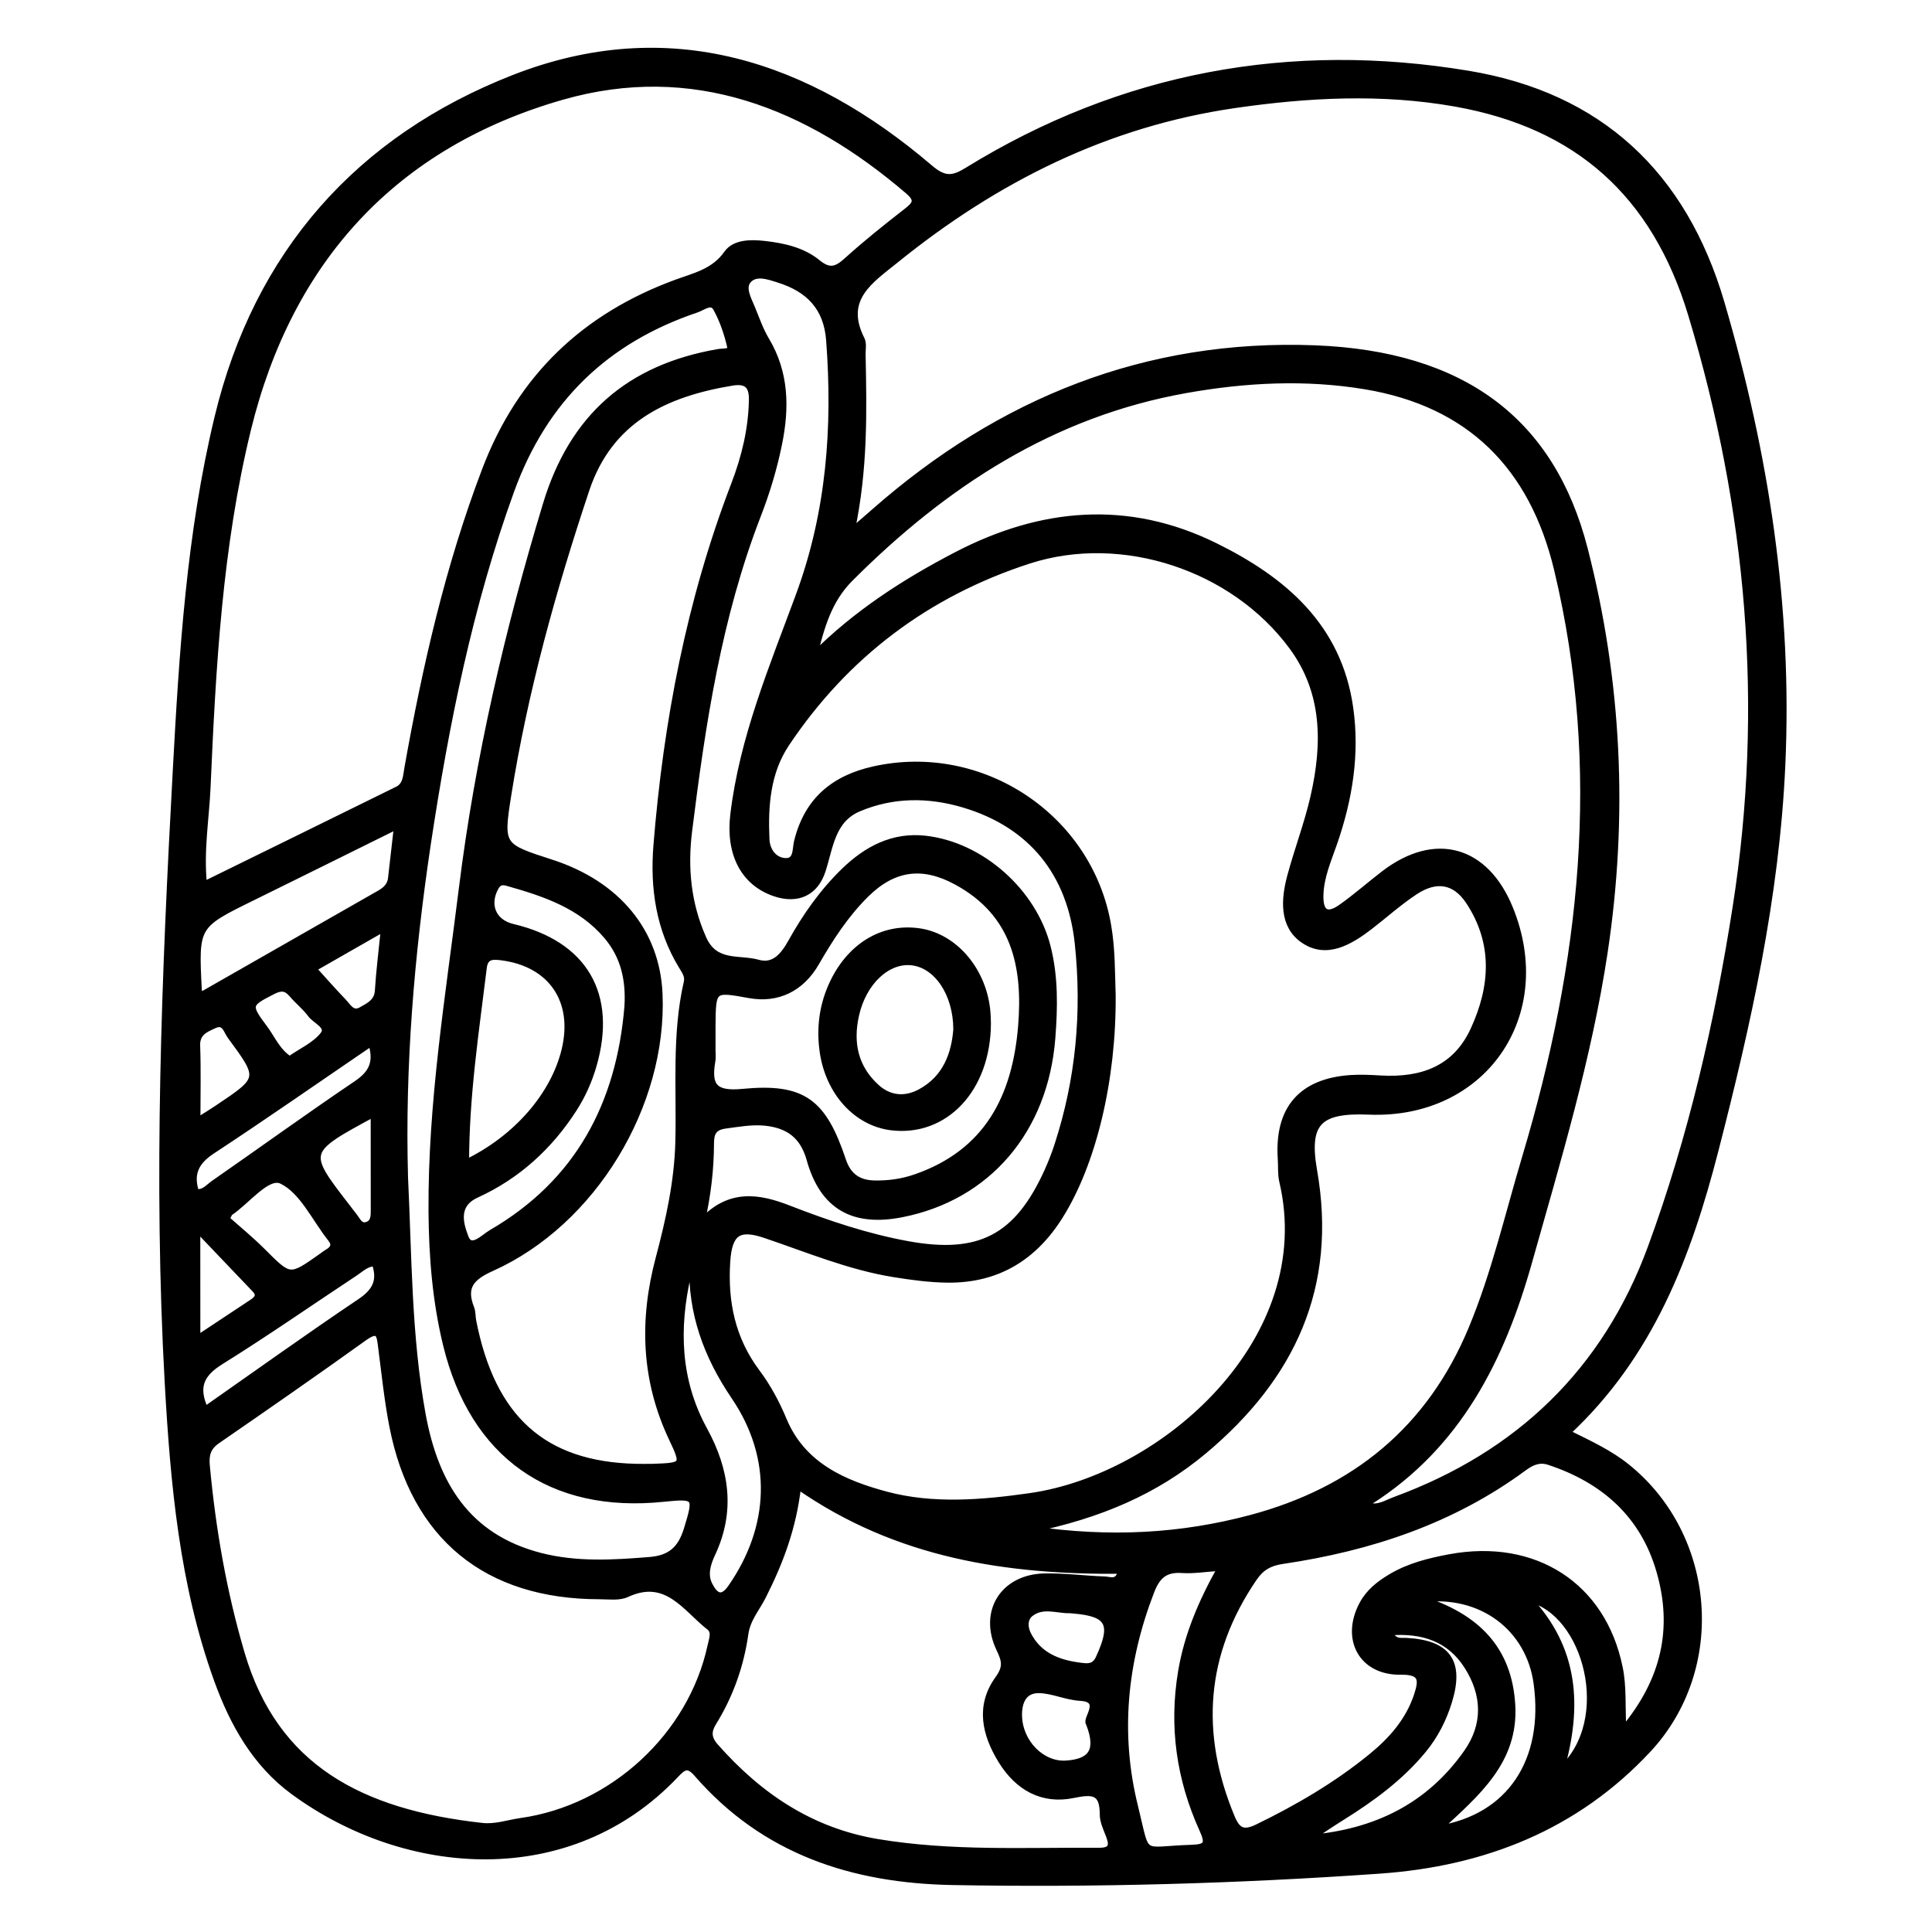<?xml version="1.0" encoding="utf-8"?>
<!-- Generator: Adobe Illustrator 23.0.0, SVG Export Plug-In . SVG Version: 6.00 Build 0)  -->
<svg version="1.0" xmlns="http://www.w3.org/2000/svg" xmlns:xlink="http://www.w3.org/1999/xlink" x="0px" y="0px"
	 viewBox="0 0 3000 3000" style="enable-background:new 0 0 3000 3000;" xml:space="preserve">
<style type="text/css">
	.st0{stroke:#000000;stroke-width:10;stroke-miterlimit:10;}
</style>
<g id="Layer_1">
</g>
<g id="Layer_2">
	<g>
		<path class="st0" d="M2433.3,2224.7c34.7,17.2,66.1,31.6,93.1,53.4c133.6,107.8,150,312.8,32.5,438.7
			c-112.2,120.2-255,176.3-416.8,187.6c-220.6,15.5-441.4,21.7-662.6,17.7c-155.7-2.8-292.6-47.4-397.4-168.1
			c-14.2-16.3-21.4-10.3-33,1.9c-164,173.3-417.5,154.7-593.1,26.2c-59.1-43.3-94.1-105.5-118.7-173.6
			c-53.8-148.9-67.7-304.8-76.5-460.9c-17.7-316.7-4.8-633.1,12.4-949.4c10-184.7,21.4-369.1,64.8-549.6
			c61.3-255.3,219.5-433.2,459.6-527.3C1038.1,27,1254,98.7,1444,260.9c22.8,19.5,36,17.6,58.5,3.7
			c240.2-148,501.9-195.6,777.7-149.7c202.6,33.7,333.7,154.8,392.6,355.5c68.9,235,105.6,472.9,94.4,718.5
			c-9.3,204-53.3,401.2-103.9,597.7C2621.3,1950.1,2562.7,2104.4,2433.3,2224.7z M1322.1,825.5c16.7-14.4,26.4-22.7,35.9-31.1
			c195.6-171.9,422-263.3,683.9-253.2c229.5,8.9,367.3,112.2,418.5,311.2c53,206.3,62.8,415.4,30.9,626.6
			c-24.8,163.9-72.6,322-117.4,480.9c-42.3,150.2-109.6,284.6-247.3,371.9c-1.2,0.8-0.7,4.2-1.1,6.7c15.3,4.1,27.9-4.6,40.7-9.3
			c191.8-70.4,326.9-199.9,397.5-392.1c62.9-171.3,103.7-349,131.8-528.9c48.6-311.2,22.1-616.8-69-919.2
			c-56.7-188.2-177.2-294.8-366.2-328.4c-114.2-20.3-229.3-14.3-343.5,2.3c-198.3,28.8-370.7,115.2-525.3,240.2
			c-39.8,32.2-85.9,60.6-53.8,124c3.2,6.3,1.3,15.3,1.4,23.1C1340.9,639.1,1342.8,728.2,1322.1,825.5z M1727.4,1545.5
			c1,132.1-30.4,261-81.6,342.6c-40.3,64.4-97.2,99.1-173.4,98.6c-28.3-0.2-56.7-4.1-84.7-8.6c-69.2-11.2-133.6-38.4-199.5-60.6
			c-42.2-14.3-56.4-2.7-59.3,41.8c-4,62.7,7.8,120.2,46.5,171.8c16.9,22.5,30.6,48.2,41.4,74.2c29.8,71.4,95.1,98.6,159.3,115.8
			c72,19.3,148.4,13.1,223.3,2.4c208.7-29.7,449.8-243.6,392-489.3c-2.6-11.2-1.5-23.2-2.3-34.8c-5.1-77.2,31.6-119.9,108.4-125.1
			c15.4-1,31-0.2,46.5,0.7c63.3,3.6,116-14.5,144.2-75.6c31-67.1,35.3-135.1-7.1-199.5c-21.4-32.5-50.6-37.4-83.8-15.6
			c-24.7,16.2-46.9,36.3-70.4,54.4c-31,23.8-67.1,45.3-102.7,21c-33-22.6-30.1-63.2-20.3-99.5c11.1-41.1,26.4-81.1,35.9-122.6
			c18.7-81.8,19.1-162.7-33.6-233.9c-90.8-123-263.7-180.4-408.9-133.3c-157.5,51.1-283.9,146.1-376.3,284.1
			c-29.9,44.7-33.5,96.7-31.2,148.8c0.7,16.4,10.3,31.6,27.1,33.9c21.1,2.8,18.1-18.1,21-30.1c15.6-63.7,56.6-98.3,119.4-112.2
			c167.5-37.1,334.4,74.2,363.1,242.2C1726.7,1473.3,1726.2,1509.4,1727.4,1545.5z M1264.1,1017.9c65.1-65.2,140.7-114.1,221.3-156
			c131.7-68.5,266.3-80.6,401.6-13.8c105.7,52.2,191.2,124.5,209.2,250.7c10.3,71.8-1,141.5-24.6,209.8c-9.2,26.7-21,52.8-21.6,82
			c-0.6,27.1,10.7,33.8,32.3,18.7c23.2-16.3,44.5-35.3,67-52.5c79.1-60.5,157.4-38.8,195.2,54.1c67.3,165.4-41.5,322.1-218.8,314.9
			c-77.9-3.2-98.6,17-85.5,92c31.6,180.2-34.2,320.5-170.4,434.8c-75.6,63.4-163,100.3-268.8,122.1
			c122.7,17.9,233.1,11.6,341.7-17.4c160.7-43,277.6-137.8,342.5-293.8c35.9-86.3,56.6-177,83.2-266
			c89.9-300.5,124-603.4,49.7-913.4c-38.2-159.7-135.7-257.6-298.3-284.6c-93-15.4-185.8-10.5-277.8,5.8
			c-207.8,36.8-375.3,146.2-522,293C1286.2,932.2,1275.1,974,1264.1,1017.9z M316.4,1374c102.4-50.3,201.7-98.9,300.8-147.8
			c13.6-6.7,13.4-20.6,15.7-33.4c28.1-157.7,63.5-313.3,120.8-463.6c54.8-143.6,154.6-238.2,297.3-290.4
			c28.5-10.4,57.9-16.7,77.9-45.1c11.9-16.9,36.9-17,57.9-14.6c29.8,3.3,59.6,9.9,83,29.1c18.6,15.2,29.8,10.6,45.6-3.7
			c29.6-26.8,61-51.8,92.6-76.4c14-10.9,18.6-17.6,2.2-31.6C1254,162.6,1075.4,92.1,872.9,150c-259.9,74.3-423.6,252.7-488.1,516.4
			c-44.7,182.8-54.7,370.1-62.9,557.3C319.7,1272.1,311,1320.5,316.4,1374z M747.5,2835.5c21.1,2.7,41-4.6,61.3-7.5
			c142.7-20.1,264.7-132.7,294.8-272.1c2.1-9.8,7.3-22.2-1.7-29.2c-37.6-29.4-66.6-80.3-128.7-51.5c-12,5.6-28.1,3.1-42.3,3.1
			c-175.3-0.1-287.7-91.9-321.3-263.6c-7.9-40.5-12.1-81.7-17.4-122.6c-2.3-17.4-2.6-32.2-26.5-15.2
			C490.3,2131,414,2184,337.5,2236.7c-14.8,10.2-18.3,21.7-16.7,39.1c9.2,99.2,26.1,196.6,54.4,292.5
			C427.3,2744.6,559.6,2814.6,747.5,2835.5z M987.3,2278c9,0,18.1,0.3,27.1,0c47.6-1.7,49.1-2.4,29.2-44.3
			c-43-90.8-46-183.9-20.6-279.4c15.9-59.9,29.2-119.6,30.7-182.4c2-82.3-5.6-165.4,13.1-246.9c2.3-9.9-3.7-17.6-8.2-25.1
			c-35-57.7-44.2-121-39-186.6c15.5-192.3,51.3-380.2,120.7-561c16.2-42.2,26.9-86.1,27.6-132c0.3-22.4-9.3-30-30.9-26.5
			c-103.9,17.1-190.5,57.8-226.8,166.6c-51.9,155.5-95.8,313.2-121.5,475.4c-12.4,78.4-10.4,78.7,67.2,103.8
			c102.7,33.2,163.8,107.4,167.9,203.9c7.3,172.1-102.7,354.6-260.3,425.4c-32.1,14.4-45.2,29.3-32,62.7c2.3,5.8,1.7,12.8,2.9,19.1
			C764,2202.8,843.8,2274.6,987.3,2278z M1239,2307.2c-7.3,65.4-28.2,119.4-54.5,171.5c-9.7,19.2-24.2,35.1-27.5,58.6
			c-6.9,48.7-23.2,95-49.4,137.3c-8.2,13.3-8.6,24.2,3.3,37.6c67.9,76.9,148.3,131.1,251.5,148.4c114.3,19.1,229.3,12.9,344.2,13.6
			c19.3,0.1,21.8-7.8,15.8-23.6c-4.1-10.8-9.7-22.1-9.7-33.2c0.1-35.8-15.6-36.8-46.3-30.4c-47.7,9.9-85.7-11.6-111.3-53
			c-25.4-41.1-35.4-85.1-5.2-126.8c13.2-18.3,10.9-28.5,2.2-46.6c-27.7-57.9,6.2-111.4,70.5-112.4c30.9-0.5,61.9,3.7,92.8,4.7
			c8.5,0.3,21.1,7.1,25.8-14.1C1563.5,2440.2,1393.2,2414.9,1239,2307.2z M1089.5,1897.7c43.4-47.4,89.3-38.9,135.5-20.9
			c60.2,23.4,121.2,43.9,184.9,55.5c111.4,20.2,170.2-10.6,216.9-114c5.8-12.9,11-26.2,15.4-39.7c33.3-102.2,43-206.7,31.7-313.6
			c-11.6-109.1-72.1-184.6-177.3-215.9c-54.8-16.3-110.1-16.3-163.2,6.1c-41.6,17.5-44.5,59.9-56.3,96.4
			c-11.2,34.6-38.7,47-73.4,35.5c-48.3-16.1-72-61-64.7-122.1c14.3-119.3,60.7-229.2,101.7-340.4c47.6-129,57.4-261.2,47.1-396.6
			c-3.9-51.1-32.3-79.4-78.3-93.9c-16-5.1-35.9-12.3-47.6,0.9c-10.3,11.6-0.2,29.5,5.7,43.7c6.9,16.7,12.8,34.1,22,49.4
			c30.5,51,31.2,105.1,19.8,161.1c-7.7,38.1-18.9,75.1-32.9,111.2c-61.1,157.8-86.1,323.6-106.8,490.1c-7,56.6-2,112.5,22.2,166.8
			c18.4,41.5,55.6,29.5,85.2,37.9c25,7.1,39.8-11.3,51.3-31.9c22.7-40.8,49.5-78.9,83.1-111.3c34.8-33.5,75.4-55,125.5-49.3
			c87,9.9,167.5,82,189.3,167c12.1,47.1,11.1,94.7,7.4,142.5c-11.3,142.9-99.8,246.5-233.1,272.9c-75.6,15-122.8-11.7-143.3-85.4
			c-10.4-37.1-33.9-53.1-69.1-56.7c-20.7-2.1-41.1,1.7-61.6,4.4c-18.6,2.5-23,11.8-22.9,28.4
			C1103.5,1814.4,1099.4,1852.8,1089.5,1897.7z M2520.3,2686.7c65.1-77.3,82.4-158.6,56.7-247.4c-25.2-87.3-86.4-141.4-171.7-169.5
			c-14.9-4.9-26.7,0.2-39.1,9.3c-111.8,82.5-239.6,124.5-375.3,144.5c-20.2,3-33,10.8-43.8,26.7c-80.2,117.5-88.8,241.4-34.8,371.5
			c8.7,20.9,18,26.7,40.5,15.7c62.9-30.6,122.9-65.7,177.1-110c31.3-25.6,57.6-55.4,70.7-95c8.1-24.6,7.6-37.5-25.7-37
			c-60.2,0.9-87.9-50.7-59.3-104.3c10.2-19.1,26.3-31.6,44.2-42.3c28.1-16.8,59.5-24.6,91.2-30.5c131.7-24.5,237.8,43.6,263.7,171.1
			C2520.8,2618.3,2518.5,2648.6,2520.3,2686.7z M628.6,1828.5c5.9,122.6,5.2,245.6,27.2,367.1c19.7,108.6,69,191.3,183.4,220.7
			c56.1,14.4,112.6,11,169.5,6.4c32.5-2.6,48.7-17.1,58.2-48.2c15.5-50.8,15.3-52.9-36.8-47.5c-174.1,18.1-295.3-67.7-337-238.4
			c-16.7-68.2-22.2-137.5-22.7-207.6c-1.1-168.7,26.4-334.6,47.1-501.2c25.2-203,71.3-400.9,130.5-596.6
			c41.3-136.4,129.7-212.4,267.3-236.2c7.1-1.2,20.8,0.3,19.1-7.4c-4.7-21-11.8-42.2-22.2-61c-7.4-13.3-20.9-1.4-30.6,1.8
			c-141,47.5-236.5,139.5-288,281.3c-64.7,178.4-101.5,362.7-129.7,549.2C638.3,1482.4,623.7,1654.9,628.6,1828.5z M1106.1,1625.1
			c-0.1,0-0.1,0-0.2,0c0,7.7,1.1,15.7-0.2,23.2c-6.6,38.6,4,51.7,47.5,47.5c93.7-9,125,14.9,155.5,106.1
			c8.2,24.6,24.3,35.5,48.6,36.1c22,0.5,43.4-2.4,64.5-9.7c111.4-38.7,155-124.6,164.1-234.5c7.7-93.2-9.8-175.5-100.5-224.7
			c-53-28.8-98.1-22.6-140.9,19.7c-31.4,31.1-55.2,67.8-77.2,105.9c-23.4,40.8-60.6,58-103.7,50.2c-57.1-10.4-57.1-10.4-57.5,49.3
			C1106,1604.5,1106.1,1614.8,1106.1,1625.1z M974.6,1562.9c2.5-40.8-5.4-77.7-32-109.2c-40.4-47.8-96.6-66.6-154-82.8
			c-7.5-2.1-13.9-2.6-19.1,6.7c-15.2,27.4-4.1,54.7,26.4,62c111.7,26.4,157.3,104.7,125.5,214.8c-6.9,23.8-16.8,46-30,66.7
			c-37.8,59-87.9,104.8-151.6,133.9c-35,16-24.5,47-17.3,66.2c8.5,22.7,28.8,0,40.5-6.7C898.1,1836.1,962.1,1714.5,974.6,1562.9z
			 M1895.8,2434.1c-24.5,1.6-42.5,4.7-60.2,3.5c-26.2-1.9-38.7,9-48.1,33.2c-42.2,109.1-53.5,221-25.4,334.3
			c20.5,82.8,6.3,67,87.9,64.5c24.2-0.7,27.5-6.3,17.3-28.8c-35.5-78.2-47.3-160-32.9-245.5
			C1843.8,2539.9,1864.9,2489.3,1895.8,2434.1z M723.4,1805.7c79.2-38.1,137-105.7,153.7-175.6c18.3-76.5-21.1-134-98.2-143.9
			c-13.8-1.8-25.7-2.2-28,16.3C738.8,1601.8,723.4,1700.9,723.4,1805.7z M311.7,1546c94.4-53.9,186.1-106.3,277.8-158.6
			c9.4-5.3,16.7-12,18-23.5c2.8-25.5,5.8-50.9,9.3-81.6c-77.3,38.2-150.6,74.7-224.1,110.8c-89.4,43.9-89.5,43.7-84.3,144.5
			C308.3,1538.7,309.2,1539.8,311.7,1546z M1075.3,1962.2c-2.5,5.9-5.9,11.5-7.3,17.6c-19,83-16.5,164,25.4,240.5
			c34.2,62.4,43.6,126,12.3,192.5c-7.3,15.5-12.4,32.6-4.2,48.5c7.8,15.1,18.4,25.9,33.7,3.8c64.9-93.3,69.9-201.2,5.1-296.6
			C1097.2,2104.9,1073.1,2038.5,1075.3,1962.2z M2156.9,2534.5c8.1,16.7,18.1,13.4,26.6,13.8c64.4,3.4,85.1,32.2,66.3,93.5
			c-8.4,27.4-21.2,52.7-39.4,74.9c-35.6,43.5-80.4,76.1-127.7,105.6c-16.4,10.2-32.4,21.2-48.6,31.8
			c101.6-8.6,184.8-49.1,243.4-132.3c30.9-43.8,28.9-90.4,1.2-134.3C2251.3,2544.2,2208.9,2530.1,2156.9,2534.5z M2206.9,2483.1
			c86.1,27.2,135.9,77.7,141,164.3c5.2,87.7-55.5,137.6-115,192.7c112-17.8,169.8-106,153.5-226.1
			C2374.7,2528.1,2300.8,2471.1,2206.9,2483.1z M582.2,1961.3c-13.2,0-21.5,8.9-30.8,15c-69.6,46-138.2,93.8-209,137.9
			c-30.5,19-40.2,39.5-23.8,74.9c80.7-56.5,159.9-113.3,240.8-167.7C583.5,2005.2,591.7,1988.2,582.2,1961.3z M304.1,1851.2
			c12.7,2,19.5-7.6,27.4-13.1c74.1-51.5,147.3-104.5,222.1-155c23.7-16,32.8-33.3,23-64c-83.7,57-164.9,113.7-247.6,168.1
			C303.6,1803.9,294.9,1822.9,304.1,1851.2z M351.5,1892.7c17.5,15.6,37.5,31.9,55.7,50.1c43,43,42.6,43.4,91.8,8.6
			c3.2-2.2,6.2-4.7,9.5-6.6c9.5-5.5,12.8-12.1,5.1-21.7c-24.8-31.2-43.8-74.3-76.1-89.7c-22.3-10.6-53.5,31.3-80.8,49.6
			C355.9,1883.5,355.7,1884.9,351.5,1892.7z M1691,2675.6c-5.4-6.2,24.3-37.3-13.3-39.5c-22.4-1.3-42.8-11.6-64.2-12
			c-24.3-0.5-32,19-31.5,40.3c1.1,42.2,36.2,76.9,73.5,74.4C1690.8,2736.4,1709.4,2722,1691,2675.6z M580.6,1729.1
			c-108.8,58.7-108.8,58.7-40.8,146.4c3.1,4.1,6.1,8.2,9.4,12.2c5.5,6.7,9.3,17.8,20.1,14.8c12.2-3.5,11.4-15.3,11.4-25.7
			C580.6,1829.4,580.6,1782.1,580.6,1729.1z M306.1,2079.1c32.2-21.3,58.5-38.8,84.9-56.2c8.7-5.7,14-11.6,4.7-21.2
			c-27.7-29-55.4-58-89.7-94C306.1,1970.8,306.1,2021.3,306.1,2079.1z M1661.4,2500c-19.4,0.6-42.4-9.7-61.5,5.6
			c-9.7,7.7-9.2,21.6-3.8,32.3c16.8,33.3,47.7,44.8,82,49c10.6,1.3,21.4,2.8,28.3-12.2c24.5-52.9,16.3-69.6-39.3-74.2
			C1665.8,2500.5,1664.5,2500.3,1661.4,2500z M306.2,1741c14.2-9,22.8-14.2,31.1-19.8c69.1-46.2,69.3-46.4,20.6-112.4
			c-5.9-7.9-8.8-24.3-24.8-17.1c-13.7,6.2-28.1,11.6-27.3,32.2C307.2,1661,306.2,1698,306.2,1741z M596.5,1441.2
			c-41.3,23.6-74.8,42.8-110.2,63c17.4,19.2,31.7,35.6,46.8,51.2c7.4,7.7,13.8,21.2,28.1,13.1c11.9-6.7,24.8-12.6,25.9-30.2
			C588.9,1509,592.6,1479.9,596.5,1441.2z M449.7,1645.2c17.9-12.6,39.6-22,52.3-38.3c10.6-13.7-12-21.7-19.6-32.1
			c-8.3-11.3-19.8-20.3-28.9-31c-9-10.6-17-11.3-29.8-4.8c-38.7,19.7-40.2,21.6-13.1,57.6C422.6,1612.6,430.2,1632.5,449.7,1645.2z
			 M2372.6,2482c74.3,78.1,79.3,168,51.1,266.5C2509,2672,2464.1,2501.9,2372.6,2482z"/>
		<path class="st0" d="M1533.7,1588.9c-0.3,102.2-66.5,171.5-149.8,161.2c-53.6-6.6-97.1-53.9-106.1-117.1
			c-5-35-1.1-69.3,13.4-102.1c27-60.9,79.1-93.2,137.1-84.3c53.1,8.2,96.7,58.1,104.1,119.7
			C1533.5,1575.3,1533.5,1584.3,1533.7,1588.9z M1485.3,1598.7c-0.1-56.4-30.5-100.1-68.9-104.7c-38.3-4.6-75.9,30.7-87.4,81.9
			c-9.8,43.4-1.6,82.1,32,112.6c20.1,18.2,44.6,20.2,68.1,7.5C1469.7,1674.1,1482.3,1635.8,1485.3,1598.7z"/>
	</g>
</g>
</svg>
